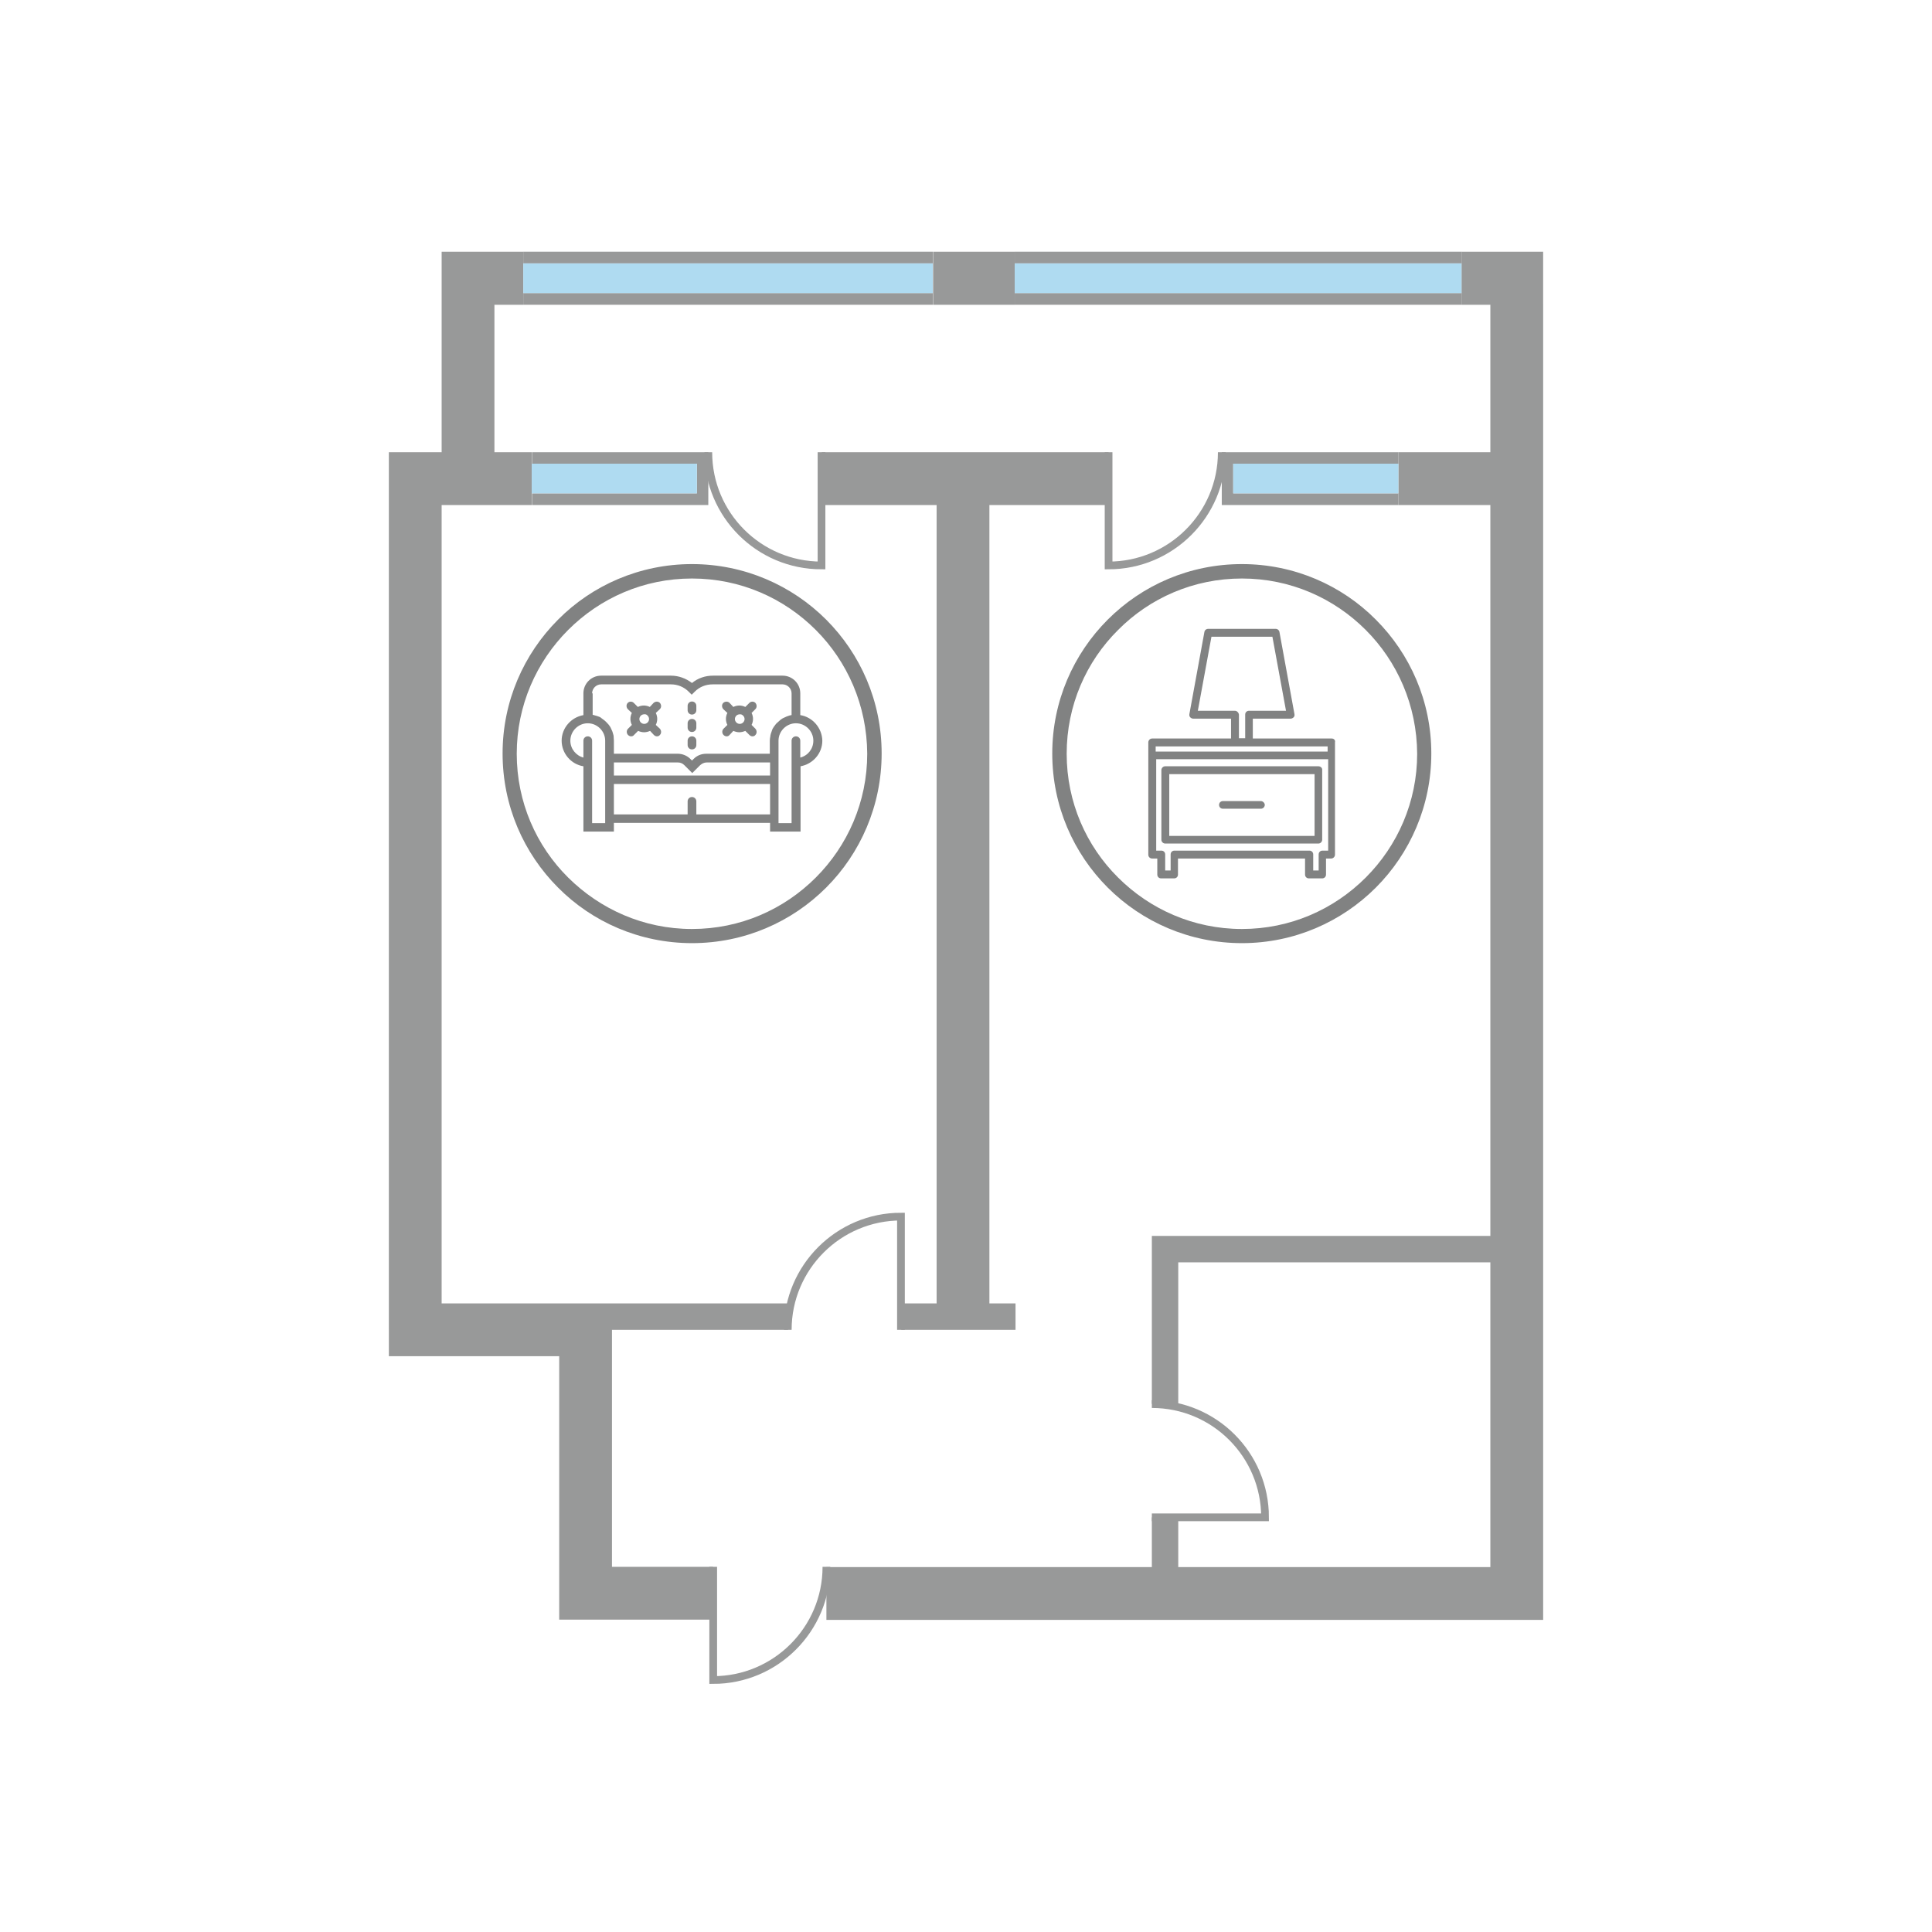 <?xml version="1.0" encoding="utf-8"?>
<!-- Generator: Adobe Illustrator 18.0.0, SVG Export Plug-In . SVG Version: 6.00 Build 0)  -->
<!DOCTYPE svg PUBLIC "-//W3C//DTD SVG 1.1//EN" "http://www.w3.org/Graphics/SVG/1.1/DTD/svg11.dtd">
<svg version="1.1" id="Layer_1" xmlns="http://www.w3.org/2000/svg" xmlns:xlink="http://www.w3.org/1999/xlink" x="0px" y="0px"
	 viewBox="0 0 710 710" enable-background="new 0 0 710 710" xml:space="preserve">
<path fill-rule="evenodd" clip-rule="evenodd" fill="#989999" d="M547.7,112h-10.6V92.5h10.6h19.4V112v54.2v19.4v409.7h-3.2h-16.2
	h-244v-19.4h119.6v-18.3h9.7v18.3h114.7V463.9H433v52h-9.7v-52v-9.7h9.7h114.7V185.6h-33.8v-19.4h33.8V112z M363.6,479h9.6v9.7h-9.6
	h-3.4h-16h-13V479h13V185.6h-42.2v-19.4h42.2h19.4h43.8v19.4h-43.8V479z M372.9,112h-30V92.5h30V112z M192.3,112h-10.6v54.2h13.7
	v19.4h-33.1V479h62.6h64.7v9.7h-64.7v9.7v77.4H262v19.4h-37.1h-19.4v-19.4v-77.4h-62.6v-9.7V479V166.2h19.4V112V92.5h19.4h10.6V112z
	"/>
<polygon fill-rule="evenodd" clip-rule="evenodd" fill="#989999" points="260.3,166.2 260.3,170.4 260.3,181.3 260.3,185.6 
	256.1,185.6 195.5,185.6 195.5,181.3 256.1,181.3 256.1,170.4 195.5,170.4 195.5,166.2 256.1,166.2 "/>
<polygon fill-rule="evenodd" clip-rule="evenodd" fill="#989999" points="449,185.6 449,181.3 449,170.4 449,166.2 453.2,166.2 
	513.9,166.2 513.9,170.4 453.2,170.4 453.2,181.3 513.9,181.3 513.9,185.6 453.2,185.6 "/>
<path fill-rule="evenodd" clip-rule="evenodd" fill="#989999" d="M537.1,92.5v4.3H372.9v-4.3H537.1z M537.1,107.7v4.3H372.9v-4.3
	H537.1z"/>
<path fill-rule="evenodd" clip-rule="evenodd" fill="#989999" d="M342.8,92.5v4.3H192.3v-4.3H342.8z M342.8,107.7v4.3H192.3v-4.3
	H342.8z"/>
<path fill="none" stroke="#989999" stroke-width="2.835" stroke-miterlimit="10" d="M289.5,488.7c0-23,18.7-41.6,41.6-41.6v41.6"/>
<path fill="none" stroke="#989999" stroke-width="2.835" stroke-miterlimit="10" d="M303.7,575.8c0,23-18.7,41.6-41.6,41.6v-41.6"
	/>
<path fill="none" stroke="#989999" stroke-width="2.835" stroke-miterlimit="10" d="M423.3,516c23,0,41.6,18.6,41.6,41.6h-41.6"/>
<path fill="none" stroke="#989999" stroke-width="2.835" stroke-miterlimit="10" d="M449,166.2c0,23-18.7,41.6-41.6,41.6v-41.6"/>
<path fill="none" stroke="#989999" stroke-width="2.835" stroke-miterlimit="10" d="M260.3,166.2c0,23,18.6,41.6,41.6,41.6v-41.6"
	/>
<g>
	<path fill-rule="evenodd" clip-rule="evenodd" fill="#818282" d="M484.5,281.6h-56.3c-0.8,0-1.4,0.7-1.4,1.4v25.6
		c0,0.8,0.7,1.4,1.4,1.4h56.3c0.8,0,1.4-0.7,1.4-1.4V283C486,282.2,485.3,281.6,484.5,281.6L484.5,281.6z M483.1,307.2h-53.4v-22.7
		h53.4V307.2z"/>
	<path fill-rule="evenodd" clip-rule="evenodd" fill="#818282" d="M489.4,271.4h-29v-7.3h13.9c0.4,0,0.8-0.2,1.1-0.5
		c0.3-0.3,0.4-0.7,0.3-1.2l-5.5-30.1c-0.1-0.7-0.7-1.2-1.4-1.2H444c-0.7,0-1.3,0.5-1.4,1.2l-5.5,30.1c-0.1,0.4,0,0.9,0.3,1.2
		c0.3,0.3,0.7,0.5,1.1,0.5h13.9v7.3h-29c-0.8,0-1.4,0.7-1.4,1.4v4.7v0.1v36.5c0,0.8,0.6,1.4,1.4,1.4h1.9v5.9c0,0.8,0.6,1.4,1.4,1.4
		h4.8c0.8,0,1.4-0.6,1.4-1.4v-5.9h46.7v5.9c0,0.8,0.6,1.4,1.4,1.4h4.9c0.8,0,1.4-0.6,1.4-1.4v-5.9h1.9c0.8,0,1.4-0.7,1.4-1.4v-36.4
		v-0.1v-4.8C490.8,272,490.2,271.4,489.4,271.4L489.4,271.4z M453.8,261.2h-13.6l5-27.2h22.4l5,27.2h-13.6c-0.8,0-1.4,0.6-1.4,1.4
		v8.7h-2.3v-8.7C455.2,261.9,454.6,261.2,453.8,261.2L453.8,261.2z M453.8,274.3h5.1h29v1.9h-63.2v-1.9H453.8z M486,312.6
		c-0.8,0-1.4,0.6-1.4,1.4v5.9h-2v-5.9c0-0.8-0.6-1.4-1.4-1.4h-49.6c-0.8,0-1.4,0.6-1.4,1.4v5.9h-2v-5.9c0-0.8-0.6-1.4-1.4-1.4h-1.9
		V279h63.2v33.6H486z"/>
	<path fill-rule="evenodd" clip-rule="evenodd" fill="#818282" d="M449.4,297.2h14c0.8,0,1.4-0.7,1.4-1.4s-0.7-1.4-1.4-1.4h-14
		c-0.8,0-1.4,0.6-1.4,1.4S448.6,297.2,449.4,297.2L449.4,297.2z"/>
	<path fill="#818282" d="M456.4,207.3c19.2,0,36.7,7.8,49.2,20.4c12.6,12.6,20.4,30,20.4,49.2c0,19.2-7.8,36.7-20.4,49.3
		c-12.6,12.6-30,20.4-49.2,20.4c-19.2,0-36.7-7.8-49.3-20.4c-12.6-12.6-20.4-30-20.4-49.3c0-19.2,7.8-36.6,20.4-49.2
		C419.7,215.1,437.1,207.3,456.4,207.3L456.4,207.3z M501.9,231.5c-11.7-11.7-27.7-18.9-45.5-18.9s-33.9,7.2-45.5,18.9
		C399.2,243.1,392,259.2,392,277c0,17.8,7.2,33.9,18.9,45.5c11.6,11.6,27.7,18.9,45.5,18.9s33.8-7.2,45.5-18.9
		c11.7-11.7,18.9-27.8,18.9-45.5C520.7,259.2,513.5,243.1,501.9,231.5L501.9,231.5z"/>
</g>
<g>
	<path fill-rule="evenodd" clip-rule="evenodd" fill="#818282" d="M294.1,262.8v-8c0-3.6-2.9-6.5-6.5-6.5H262
		c-2.8,0-5.5,0.9-7.7,2.7c-2.2-1.7-4.9-2.7-7.7-2.7h-25.7c-3.6,0-6.5,2.9-6.5,6.5v8c-4.5,0.8-8,4.7-8,9.4c0,4.7,3.5,8.7,8,9.4v24
		h11.2v-3.2H283v3.2h11.2v-24c4.5-0.8,8-4.7,8-9.4C302.1,267.5,298.6,263.5,294.1,262.8L294.1,262.8z M217.6,254.8
		c0-1.8,1.5-3.3,3.3-3.3h25.7c2.5,0,4.8,1,6.5,2.7l1.1,1.1l1.1-1.1c1.8-1.8,4.1-2.7,6.6-2.7h25.7c1.8,0,3.3,1.5,3.3,3.3v8
		c-0.1,0-0.1,0-0.1,0c-0.5,0.1-1,0.2-1.4,0.4c-0.1,0-0.2,0.1-0.3,0.1c-0.5,0.2-0.9,0.4-1.3,0.6c-0.1,0-0.1,0.1-0.2,0.1
		c-0.5,0.3-0.9,0.6-1.2,0.9c0,0,0,0,0,0c-0.4,0.3-0.7,0.7-1.1,1c0,0.1-0.1,0.1-0.1,0.1c-0.3,0.4-0.6,0.8-0.9,1.2
		c0,0.1-0.1,0.1-0.1,0.2c-0.3,0.4-0.5,0.9-0.6,1.3c0,0.1-0.1,0.2-0.1,0.3c-0.2,0.5-0.3,0.9-0.4,1.4c0,0.1,0,0.1,0,0.2
		c-0.1,0.5-0.2,1-0.2,1.6v4.8h-23.4c-1.8,0-3.4,0.7-4.6,1.9l-0.6,0.6l-0.6-0.6c-1.2-1.2-2.9-1.9-4.6-1.9h-23.5v-4.8
		c0-0.6-0.1-1.1-0.1-1.6c0-0.1,0-0.1,0-0.2c-0.1-0.5-0.3-1-0.4-1.4c0-0.1-0.1-0.2-0.1-0.3c-0.2-0.4-0.4-0.9-0.6-1.3
		c0-0.1-0.1-0.1-0.1-0.2c-0.3-0.4-0.5-0.8-0.9-1.2c0,0-0.1-0.1-0.1-0.1c-0.3-0.4-0.7-0.7-1.1-1.1c0,0,0,0,0,0
		c-0.4-0.3-0.8-0.6-1.2-0.9c-0.1,0-0.1-0.1-0.1-0.1c-0.4-0.3-0.9-0.5-1.3-0.6c-0.1,0-0.2-0.1-0.3-0.1c-0.5-0.1-0.9-0.3-1.4-0.4
		c0,0-0.1,0-0.1,0V254.8z M283,285h-57.4v-4.8h23.5c0.9,0,1.7,0.3,2.4,1l2.9,2.9l2.9-2.9c0.7-0.6,1.5-1,2.4-1H283V285z M217.6,302.5
		v-22.3v-1.6v-6.4c0-0.9-0.7-1.6-1.6-1.6s-1.6,0.7-1.6,1.6v6.2c-2.7-0.7-4.8-3.2-4.8-6.2c0-3.5,2.9-6.4,6.4-6.4
		c3.5,0,6.4,2.9,6.4,6.4v4.8v8v3.2v14.3H217.6z M255.9,299.3v-4.8c0-0.9-0.7-1.6-1.6-1.6s-1.6,0.7-1.6,1.6v4.8h-27.1v-11.2H283v11.2
		H255.9z M294.1,278.4v-6.2c0-0.9-0.7-1.6-1.6-1.6c-0.9,0-1.6,0.7-1.6,1.6v6.4v1.6v22.3h-4.8v-14.3V285v-8v-4.8
		c0-3.5,2.9-6.4,6.4-6.4s6.4,2.9,6.4,6.4C298.9,275.2,296.9,277.7,294.1,278.4L294.1,278.4z"/>
	<path fill-rule="evenodd" clip-rule="evenodd" fill="#818282" d="M265.9,270.1c0.3,0.3,0.7,0.5,1.1,0.5s0.8-0.1,1.1-0.5l1.4-1.5
		c0.7,0.3,1.4,0.5,2.2,0.5c0.7,0,1.5-0.2,2.2-0.5l1.5,1.5c0.3,0.3,0.7,0.5,1.1,0.5c0.4,0,0.8-0.1,1.1-0.5c0.6-0.6,0.6-1.6,0-2.3
		l-1.4-1.4c0.7-1.4,0.7-3,0-4.4l1.4-1.4c0.6-0.6,0.6-1.6,0-2.3c-0.6-0.6-1.6-0.6-2.2,0l-1.5,1.5c-1.4-0.7-3-0.7-4.4,0l-1.4-1.5
		c-0.6-0.6-1.6-0.6-2.3,0c-0.6,0.6-0.6,1.6,0,2.3l1.5,1.4c-0.7,1.4-0.7,3,0,4.4l-1.5,1.5C265.3,268.5,265.3,269.5,265.9,270.1
		L265.9,270.1z M273.1,263c0.7,0.7,0.7,1.8,0,2.5c-0.7,0.7-1.8,0.7-2.5,0c-0.7-0.7-0.7-1.8,0-2.5c0.3-0.3,0.8-0.5,1.3-0.5
		S272.7,262.6,273.1,263L273.1,263z"/>
	<path fill-rule="evenodd" clip-rule="evenodd" fill="#818282" d="M230.8,270.1c0.3,0.3,0.7,0.5,1.1,0.5c0.4,0,0.8-0.1,1.1-0.5
		l1.5-1.5c0.7,0.3,1.4,0.5,2.2,0.5c0.8,0,1.5-0.2,2.2-0.5l1.4,1.5c0.3,0.3,0.7,0.5,1.1,0.5c0.4,0,0.8-0.1,1.1-0.5
		c0.6-0.6,0.6-1.6,0-2.3l-1.5-1.4c0.7-1.4,0.7-3,0-4.4l1.5-1.4c0.6-0.6,0.6-1.6,0-2.3c-0.6-0.6-1.6-0.6-2.3,0l-1.4,1.5
		c-1.4-0.7-3-0.7-4.4,0l-1.5-1.5c-0.6-0.6-1.6-0.6-2.2,0c-0.6,0.6-0.6,1.6,0,2.3l1.5,1.4c-0.7,1.4-0.7,3,0,4.4l-1.5,1.5
		C230.2,268.5,230.2,269.5,230.8,270.1L230.8,270.1z M238,263c0.7,0.7,0.7,1.8,0,2.5c-0.7,0.7-1.8,0.7-2.5,0c-0.7-0.7-0.7-1.8,0-2.5
		c0.3-0.3,0.8-0.5,1.2-0.5C237.2,262.4,237.7,262.6,238,263L238,263z"/>
	<path fill-rule="evenodd" clip-rule="evenodd" fill="#818282" d="M254.3,269c0.9,0,1.6-0.7,1.6-1.6v-1.6c0-0.9-0.7-1.6-1.6-1.6
		s-1.6,0.7-1.6,1.6v1.6C252.7,268.3,253.4,269,254.3,269L254.3,269z"/>
	<path fill-rule="evenodd" clip-rule="evenodd" fill="#818282" d="M254.3,275.4c0.9,0,1.6-0.7,1.6-1.6v-1.6c0-0.9-0.7-1.6-1.6-1.6
		s-1.6,0.7-1.6,1.6v1.6C252.7,274.7,253.4,275.4,254.3,275.4L254.3,275.4z"/>
	<path fill-rule="evenodd" clip-rule="evenodd" fill="#818282" d="M254.3,262.6c0.9,0,1.6-0.7,1.6-1.6v-1.6c0-0.9-0.7-1.6-1.6-1.6
		s-1.6,0.7-1.6,1.6v1.6C252.7,261.9,253.4,262.6,254.3,262.6L254.3,262.6z"/>
	<path fill="#818282" d="M254.3,207.3c19.2,0,36.7,7.8,49.3,20.4c12.6,12.6,20.4,30,20.4,49.2c0,19.2-7.8,36.7-20.4,49.3
		c-12.6,12.6-30,20.4-49.3,20.4c-19.2,0-36.7-7.8-49.2-20.4c-12.6-12.6-20.4-30-20.4-49.3c0-19.2,7.8-36.6,20.4-49.2
		C217.6,215.1,235.1,207.3,254.3,207.3L254.3,207.3z M299.8,231.5c-11.7-11.7-27.7-18.9-45.5-18.9s-33.8,7.2-45.5,18.9
		s-18.9,27.8-18.9,45.5c0,17.8,7.2,33.9,18.9,45.5c11.7,11.6,27.7,18.9,45.5,18.9s33.8-7.2,45.5-18.9c11.7-11.7,18.9-27.8,18.9-45.5
		C318.6,259.2,311.4,243.1,299.8,231.5L299.8,231.5z"/>
</g>
<g>
	<rect x="195.4" y="170.4" fill-rule="evenodd" clip-rule="evenodd" fill="#AFDBF1" width="60.7" height="10.9"/>
</g>
<g>
	<rect x="453.2" y="170.4" fill-rule="evenodd" clip-rule="evenodd" fill="#AFDBF1" width="60.7" height="10.9"/>
</g>
<g>
	<rect x="192.3" y="96.8" fill-rule="evenodd" clip-rule="evenodd" fill="#AFDBF1" width="150.5" height="10.9"/>
</g>
<g>
	<rect x="372.9" y="96.8" fill-rule="evenodd" clip-rule="evenodd" fill="#AFDBF1" width="164.2" height="10.9"/>
</g>
</svg>
